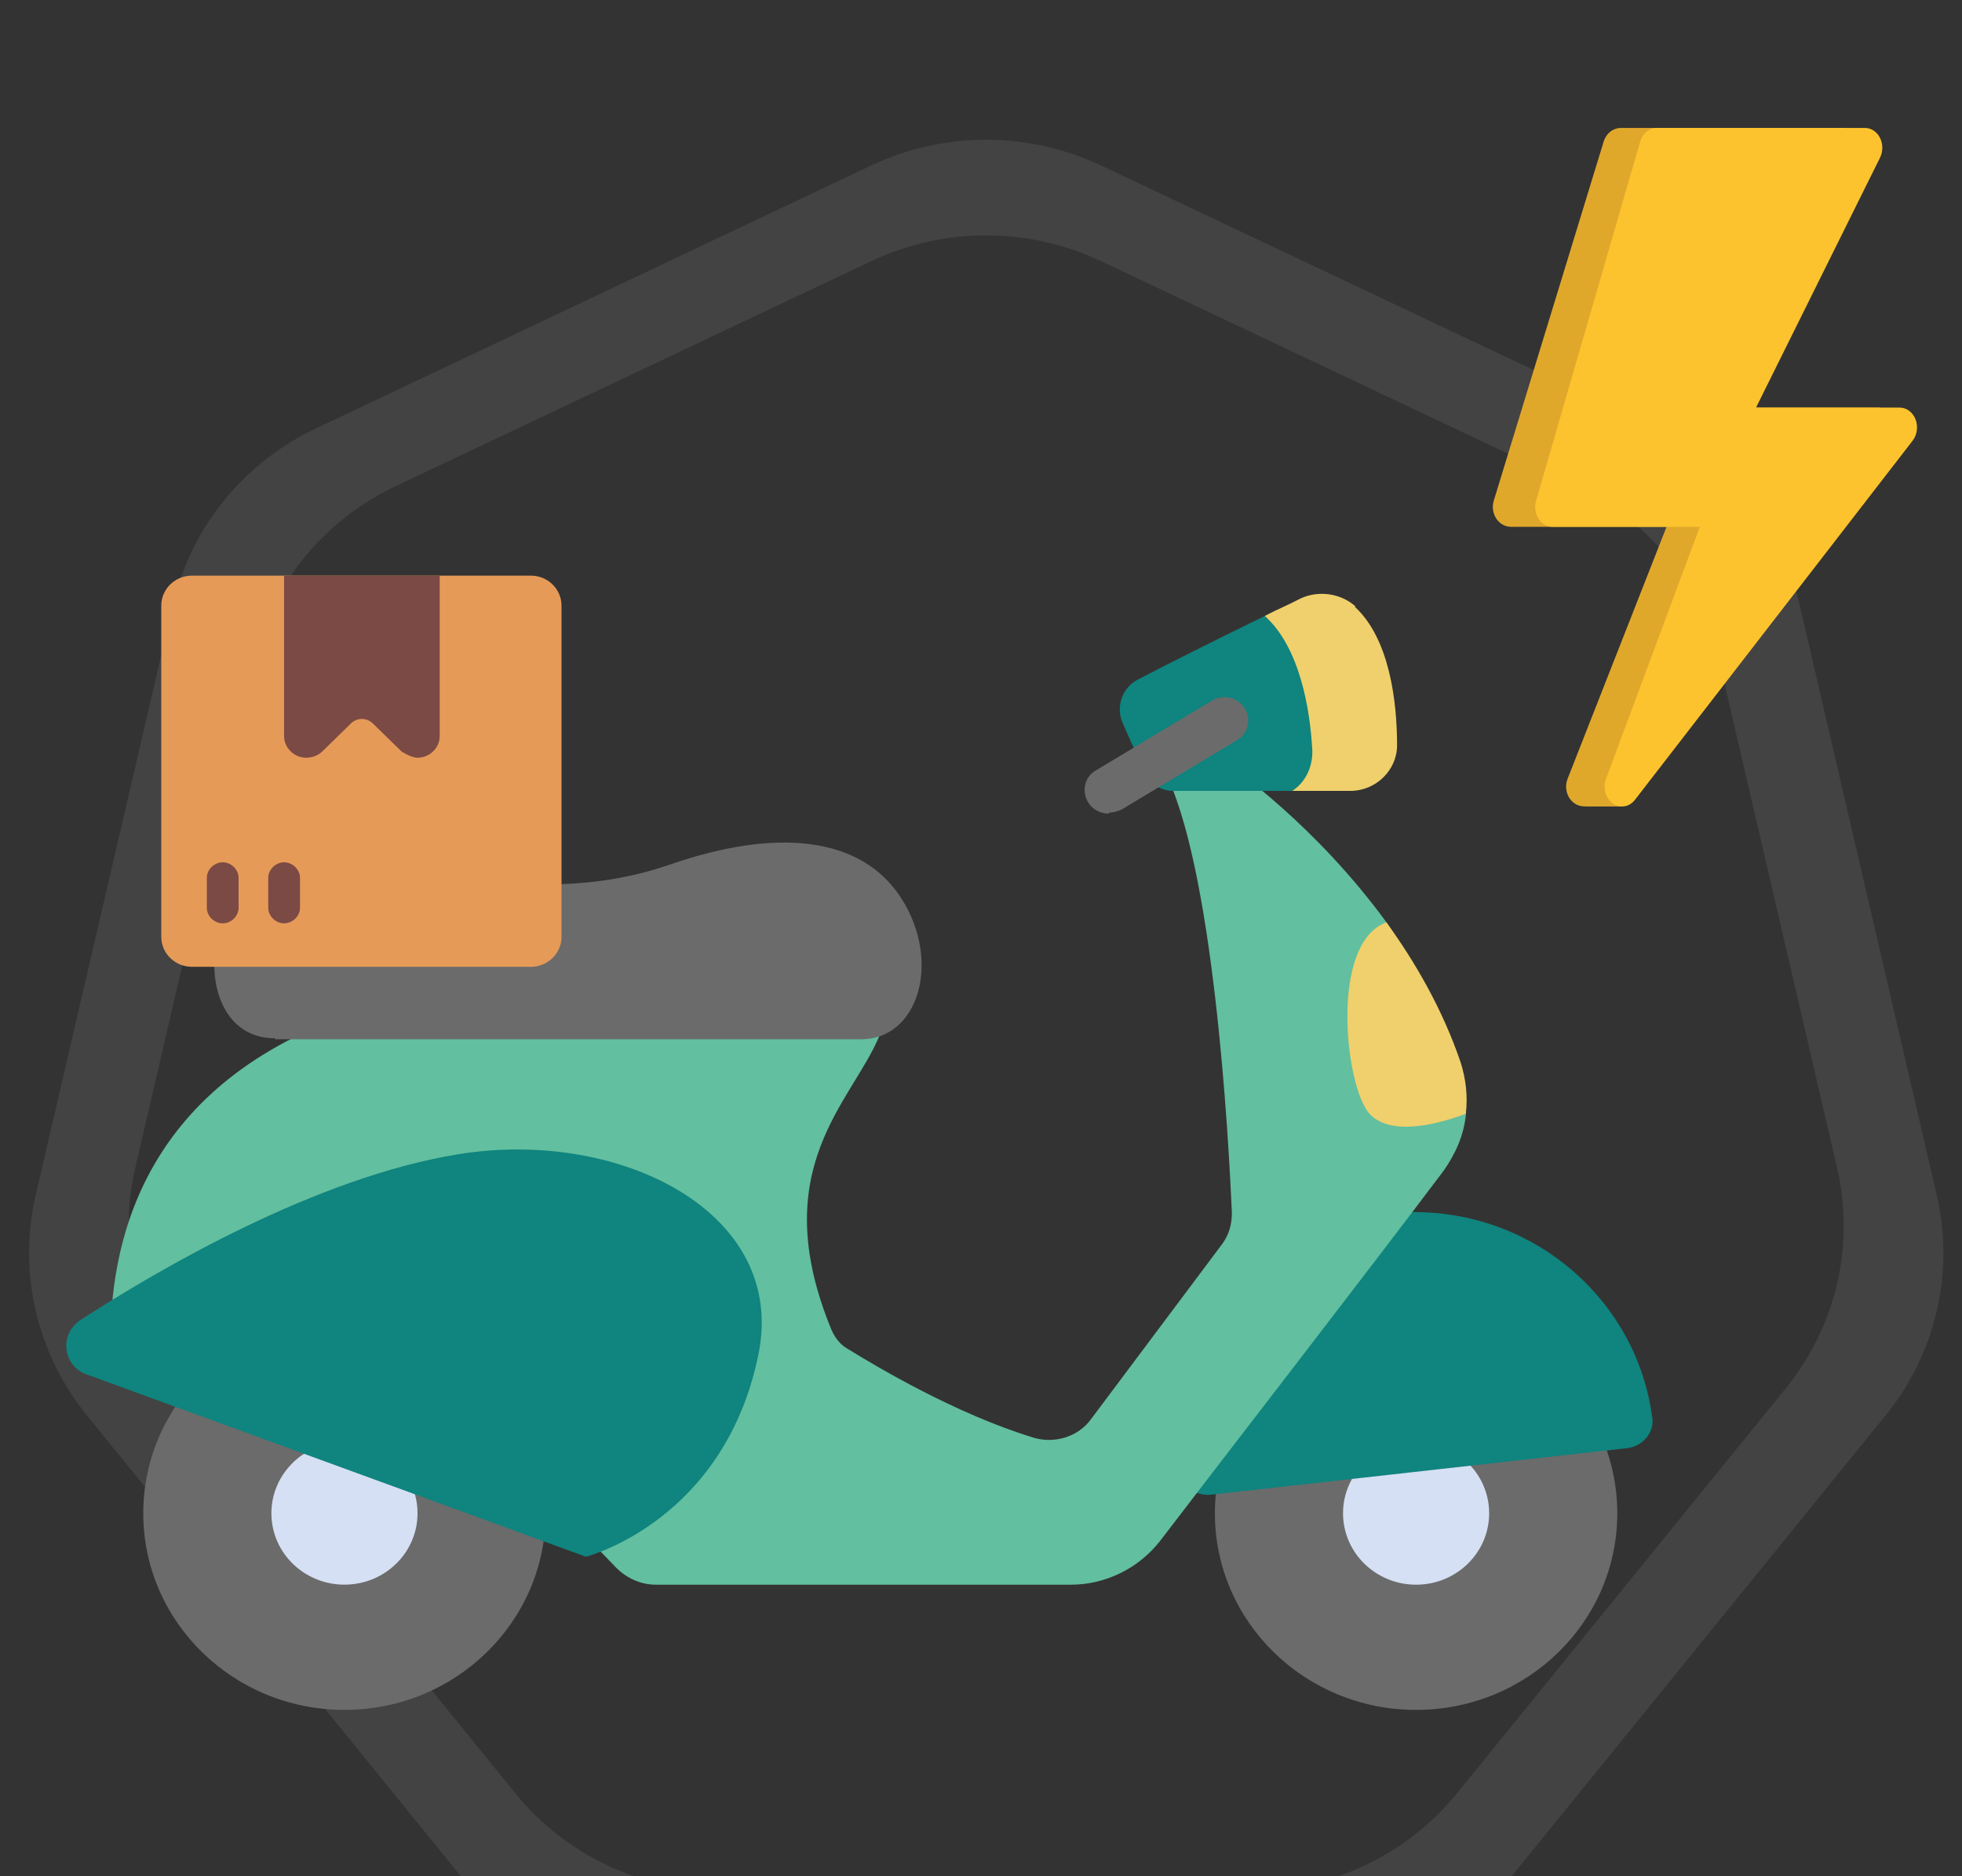 <svg width="46" height="44" viewBox="0 0 46 44" fill="none" xmlns="http://www.w3.org/2000/svg">
<rect x="0" y="0" width="46" height="44" fill="#333333" stroke="none"/>
<g clip-path="url(#clip0_735_721)">
<path fill-rule="evenodd" clip-rule="evenodd" d="M7.414 10.044L20.423 3.882C22.128 3.076 24.111 3.076 25.816 3.882L38.832 10.037C40.537 10.843 41.771 12.371 42.192 14.18L45.408 28.025C45.829 29.84 45.387 31.74 44.21 33.191L35.202 44.295C34.025 45.746 32.235 46.594 30.345 46.594L15.901 46.594C14.011 46.594 12.221 45.746 11.044 44.295L2.036 33.191C0.859 31.733 0.417 29.833 0.837 28.025L4.054 14.187C4.475 12.371 5.709 10.85 7.414 10.044ZM9.284 11.397L20.425 6.125C22.13 5.319 24.113 5.319 25.817 6.125L36.958 11.397C38.663 12.203 39.897 13.731 40.318 15.54L43.071 27.387C43.492 29.202 43.049 31.102 41.872 32.553L34.162 42.052C32.985 43.503 31.195 44.351 29.305 44.351L16.937 44.351C15.047 44.351 13.257 43.503 12.08 42.052L4.37 32.553C3.193 31.095 2.751 29.195 3.171 27.387L5.925 15.54C6.345 13.724 7.579 12.203 9.284 11.397Z" fill="white" fill-opacity="0.08"/>
<g clip-path="url(#clip1_735_721)">
<g clip-path="url(#clip2_735_721)">
<path d="M33.201 40.099C35.806 40.099 37.918 38.035 37.918 35.488C37.918 32.941 35.806 30.877 33.201 30.877C30.596 30.877 28.484 32.941 28.484 35.488C28.484 38.035 30.596 40.099 33.201 40.099Z" fill="#6B6B6B"/>
<path d="M33.201 37.163C34.147 37.163 34.914 36.413 34.914 35.488C34.914 34.563 34.147 33.814 33.201 33.814C32.255 33.814 31.488 34.563 31.488 35.488C31.488 36.413 32.255 37.163 33.201 37.163Z" fill="#D6E0F4"/>
<path d="M8.076 40.099C10.681 40.099 12.793 38.035 12.793 35.488C12.793 32.941 10.681 30.877 8.076 30.877C5.471 30.877 3.359 32.941 3.359 35.488C3.359 38.035 5.471 40.099 8.076 40.099Z" fill="#6B6B6B"/>
<path d="M8.076 37.162C9.022 37.162 9.789 36.413 9.789 35.488C9.789 34.563 9.022 33.813 8.076 33.813C7.13 33.813 6.363 34.563 6.363 35.488C6.363 36.413 7.13 37.162 8.076 37.162Z" fill="#D6E0F4"/>
<path d="M33.202 28.425C30.099 28.425 27.566 30.876 27.566 33.91C27.566 34.056 27.566 34.225 27.566 34.371C27.591 34.784 27.988 35.099 28.41 35.051L38.168 33.959C38.515 33.91 38.788 33.594 38.739 33.255C38.391 30.536 36.032 28.425 33.153 28.425H33.202Z" fill="#10847E"/>
<path d="M2.59 31.459C2.59 28.863 3.533 25.246 8.598 23.644C13.663 22.018 19.398 22.504 20.614 24.3C19.969 25.853 17.933 27.406 19.497 31.192C19.572 31.362 19.696 31.532 19.869 31.629C20.54 32.042 22.402 33.158 24.239 33.717C24.735 33.862 25.282 33.692 25.58 33.28L28.633 29.202C28.807 28.984 28.882 28.717 28.882 28.45C28.807 26.727 28.46 20.247 27.268 18.014H28.907C28.907 18.014 30.843 19.349 32.506 21.63C33.177 22.576 33.077 23.863 33.499 25.125C33.748 25.877 34.418 25.732 34.368 26.144C34.319 26.63 34.12 27.067 33.847 27.455C31.91 30.027 28.658 34.226 27.193 36.144C26.697 36.775 25.927 37.163 25.108 37.163H15.376C15.028 37.163 14.705 37.017 14.457 36.775L12.819 35.076L2.59 31.459Z" fill="#62BF9F"/>
<path d="M34.243 24.906C33.821 23.668 33.175 22.552 32.505 21.63C31.165 22.115 31.537 25.488 32.108 26.119C32.555 26.605 33.523 26.435 34.367 26.119C34.417 25.707 34.367 25.294 34.243 24.906Z" fill="#EFD06C"/>
<path d="M2.044 32.236L13.737 36.507C13.737 36.507 16.989 35.682 17.784 31.75C18.454 28.425 14.532 26.46 10.758 27.066C7.431 27.6 3.732 29.76 1.895 30.95C1.374 31.289 1.473 32.042 2.044 32.236Z" fill="#10847E"/>
<path d="M31.861 17.624C31.812 16.629 30.471 15.173 29.652 14.445C28.51 15.004 27.393 15.562 26.698 15.926C26.301 16.12 26.152 16.581 26.326 16.969L26.847 18.134C26.971 18.377 27.219 18.547 27.492 18.547H30.297C30.595 18.352 31.886 17.988 31.861 17.624Z" fill="#10847E"/>
<path d="M26.001 19.08C25.678 19.08 25.43 18.838 25.43 18.522C25.43 18.328 25.529 18.158 25.703 18.061L28.409 16.435C28.682 16.265 29.029 16.362 29.178 16.605C29.352 16.872 29.253 17.212 29.004 17.357L26.299 18.983C26.199 19.032 26.1 19.056 26.001 19.056V19.08Z" fill="#6B6B6B"/>
<path d="M31.787 14.227C31.44 13.912 30.918 13.839 30.496 14.033C30.223 14.178 29.925 14.3 29.652 14.445C30.471 15.173 30.72 16.63 30.769 17.624C30.769 18.013 30.596 18.352 30.298 18.547H31.663C32.259 18.547 32.755 18.061 32.755 17.479C32.755 16.46 32.582 14.979 31.762 14.227H31.787Z" fill="#EFD06C"/>
<path d="M6.462 24.372H20.191C21.532 24.372 22.078 22.552 21.135 21.071C20.191 19.591 18.18 19.421 15.723 20.27C13.265 21.12 10.981 20.659 7.828 20.125C4.65 19.591 4.154 24.348 6.438 24.348L6.462 24.372Z" fill="#6B6B6B"/>
<path d="M12.445 13.499H4.501C4.104 13.499 3.781 13.814 3.781 14.203V21.969C3.781 22.358 4.104 22.673 4.501 22.673H12.445C12.843 22.673 13.165 22.358 13.165 21.969V14.203C13.165 13.814 12.843 13.499 12.445 13.499Z" fill="#E69A58"/>
<path d="M6.66 13.499V17.261C6.66 17.527 6.884 17.77 7.181 17.77C7.306 17.77 7.455 17.721 7.554 17.625L8.224 16.969C8.373 16.824 8.596 16.824 8.745 16.969L9.416 17.625C9.416 17.625 9.639 17.77 9.788 17.77C10.061 17.77 10.309 17.552 10.309 17.261V13.499H6.685H6.66Z" fill="#7C4A44"/>
<path d="M5.222 20.222C5.42 20.222 5.594 20.392 5.594 20.586V21.29C5.594 21.484 5.42 21.654 5.222 21.654C5.023 21.654 4.849 21.484 4.849 21.29V20.586C4.849 20.392 5.023 20.222 5.222 20.222Z" fill="#7C4A44"/>
<path d="M6.661 20.222C6.86 20.222 7.034 20.392 7.034 20.586V21.289C7.034 21.484 6.86 21.653 6.661 21.653C6.463 21.653 6.289 21.484 6.289 21.289V20.586C6.289 20.392 6.463 20.222 6.661 20.222Z" fill="#7C4A44"/>
</g>
</g>
<path fill-rule="evenodd" clip-rule="evenodd" d="M44.411 9.833C44.342 9.666 44.188 9.558 44.019 9.558H40.465L43.533 3.698C43.609 3.553 43.608 3.376 43.532 3.232C43.455 3.088 43.313 3 43.16 3H38.006C37.822 3 37.657 3.128 37.599 3.319L35.022 11.742C34.978 11.883 35.001 12.04 35.081 12.162C35.162 12.283 35.291 12.355 35.429 12.355H39.073L36.753 18.264C36.67 18.473 36.739 18.718 36.917 18.84C36.993 18.893 37.08 18.915 37.166 18.911V18.913H37.999V18.105L44.34 10.334C44.452 10.197 44.48 10.001 44.411 9.833Z" fill="#E0A82B"/>
<path fill-rule="evenodd" clip-rule="evenodd" d="M44.538 9.558H41.171L44.078 3.698C44.15 3.553 44.149 3.376 44.077 3.232C44.004 3.088 43.87 3 43.725 3H38.842C38.667 3 38.512 3.129 38.456 3.319L36.015 11.742C35.974 11.884 35.995 12.04 36.071 12.162C36.148 12.283 36.27 12.355 36.401 12.355H39.853L37.655 18.263C37.576 18.473 37.642 18.718 37.81 18.84C37.976 18.962 38.199 18.93 38.332 18.757L44.843 10.334C44.949 10.197 44.975 10.001 44.91 9.833C44.844 9.666 44.699 9.558 44.538 9.558Z" fill="#FDC32E"/>
</g>
<defs>
<clipPath id="clip0_735_721">
<rect width="46" height="47" fill="white"/>
</clipPath>
<clipPath id="clip1_735_721">
<rect width="38" height="27.36" fill="white" transform="translate(1.166 13.119)"/>
</clipPath>
<clipPath id="clip2_735_721">
<rect width="37.24" height="26.6" fill="white" transform="translate(1.547 13.499)"/>
</clipPath>
</defs>
</svg>
